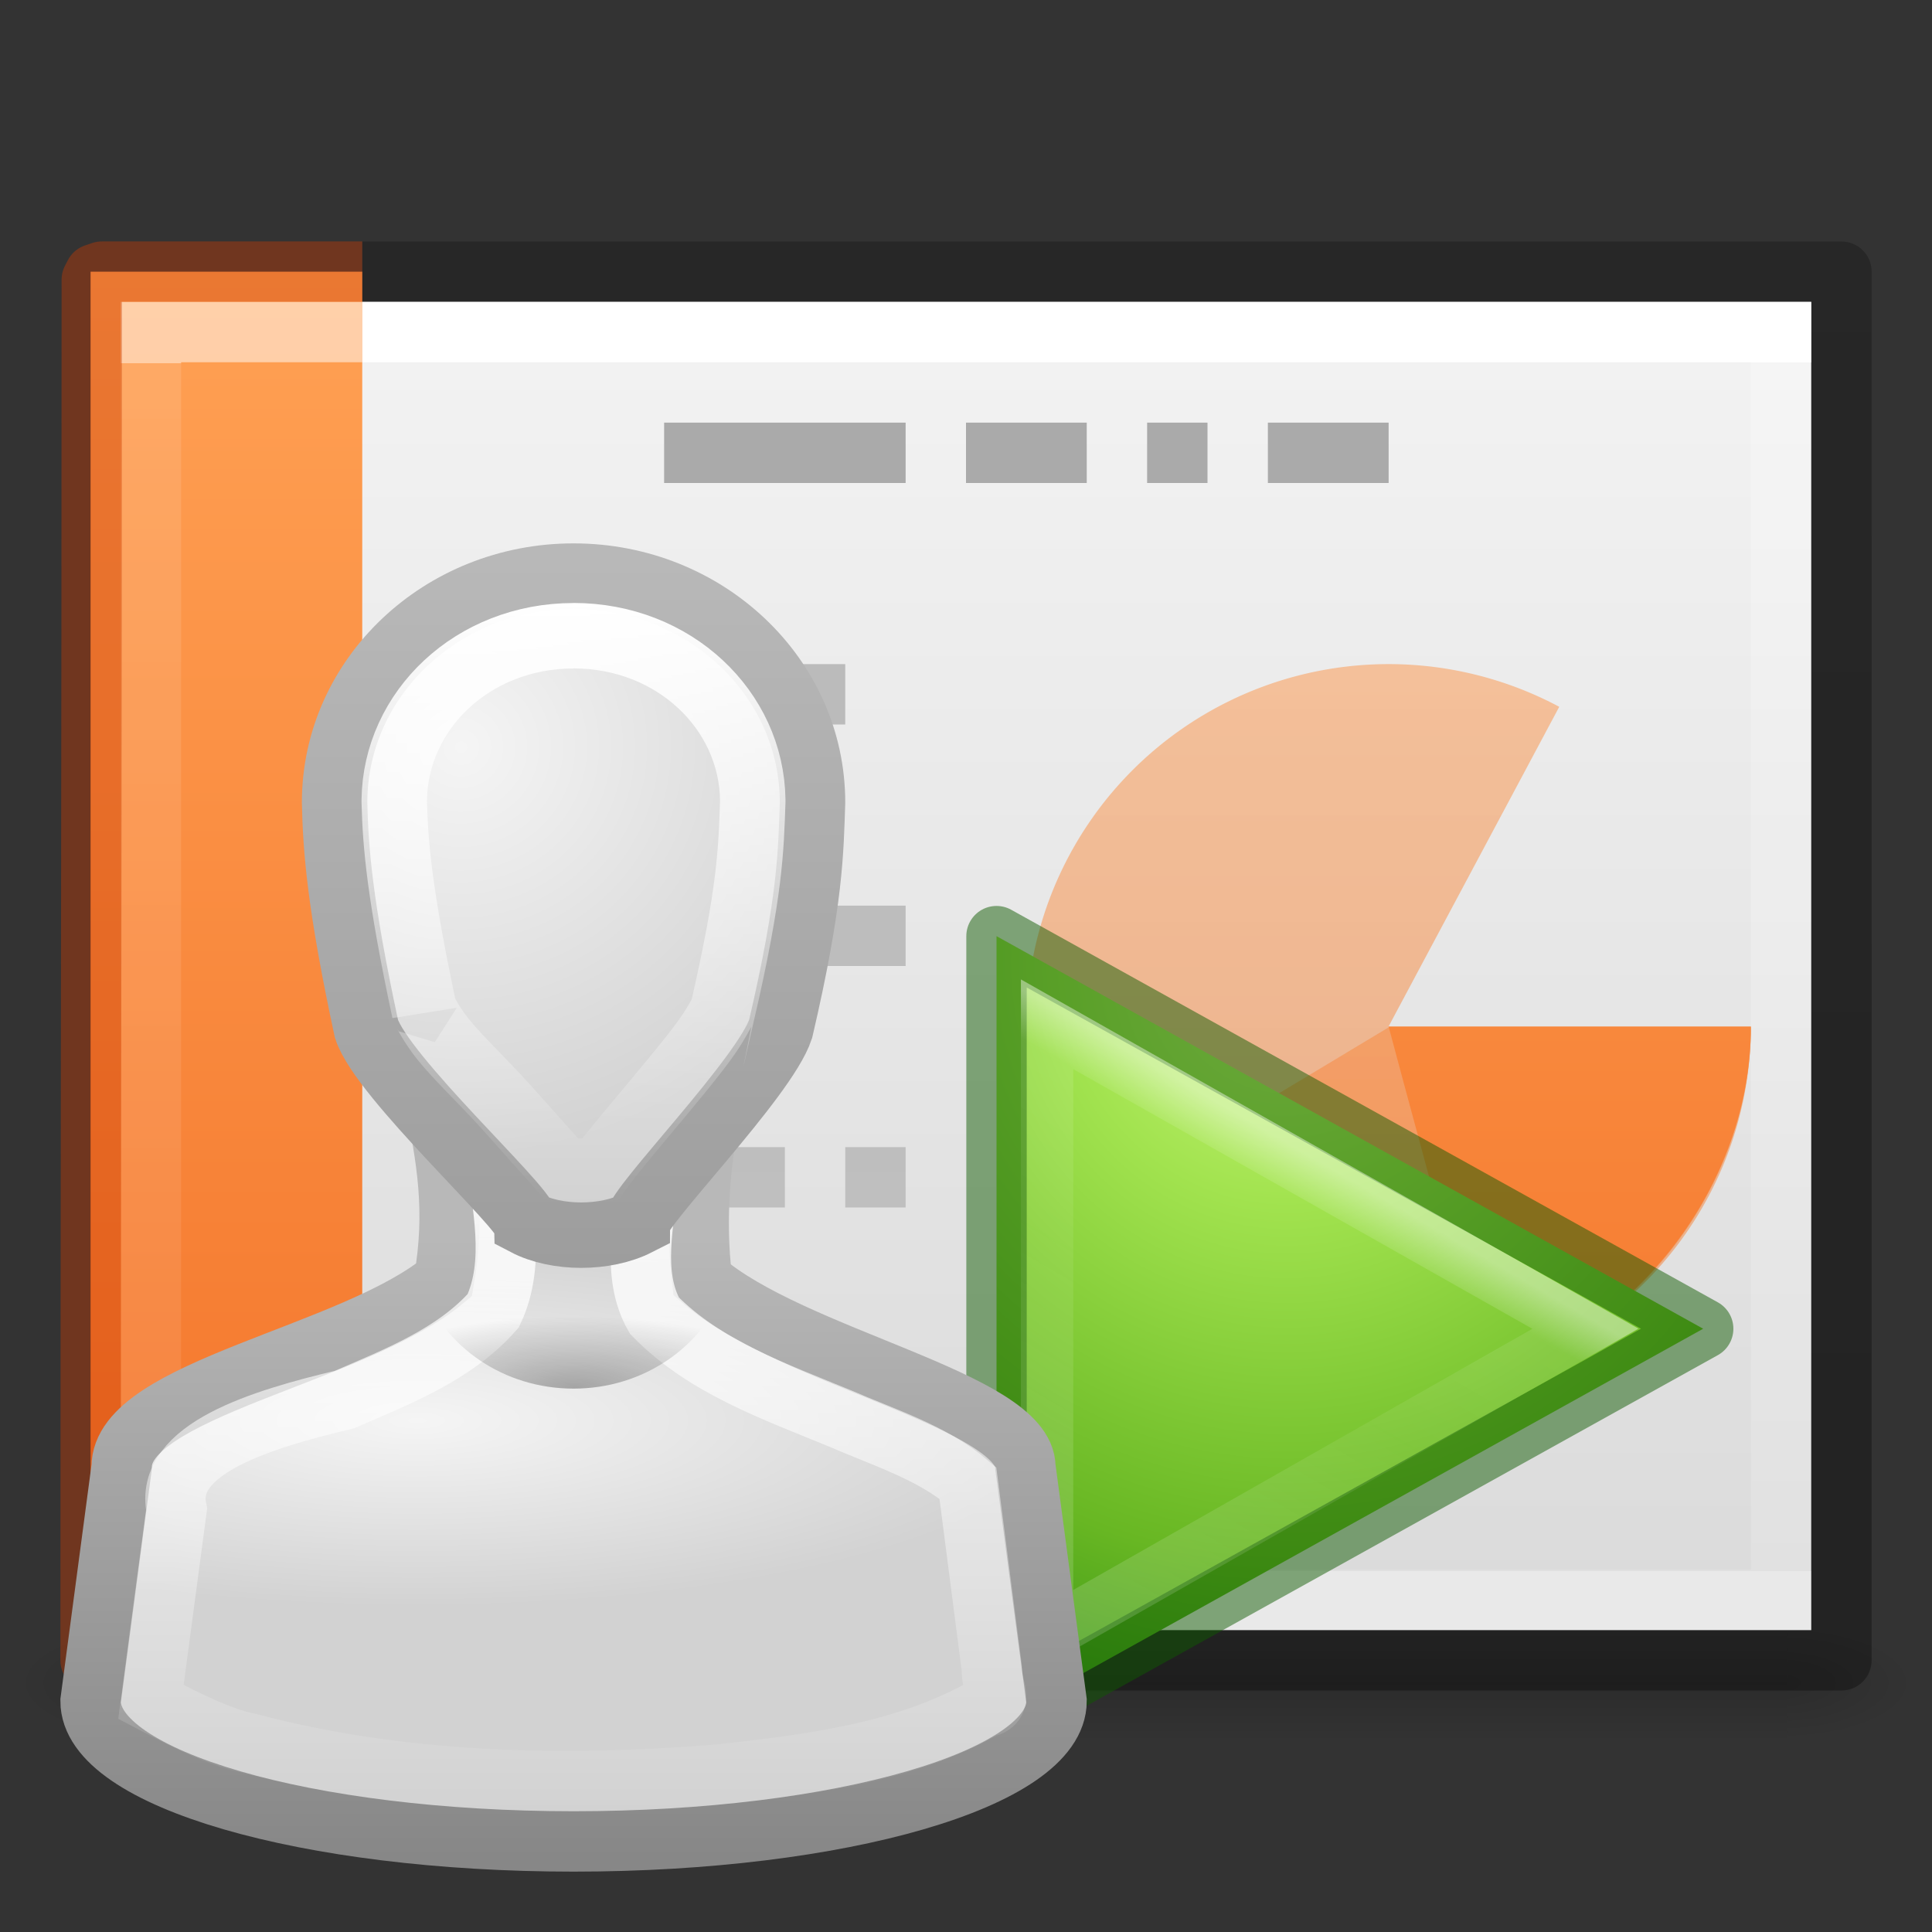 <svg height="32" width="32" xmlns="http://www.w3.org/2000/svg" xmlns:xlink="http://www.w3.org/1999/xlink"><rect width="100%" height="100%" fill="#333333" stroke="none"/><radialGradient id="a" cx="26.376" cy="12.313" gradientTransform="matrix(.866 -.071 .068 .849 -16.04 3.795)" gradientUnits="userSpaceOnUse" r="8" xlink:href="#b"/><linearGradient id="b"><stop offset="0" stop-color="#f5f5f5"/><stop offset="1" stop-color="#d2d2d2"/></linearGradient><linearGradient id="c" gradientTransform="matrix(.528 0 0 .536 -6.33 6.596)" gradientUnits="userSpaceOnUse" x1="30" x2="30" xlink:href="#d" y1="5" y2="44.679"/><linearGradient id="d"><stop offset="0" stop-color="#b8b8b8"/><stop offset="1" stop-color="#878787"/></linearGradient><radialGradient id="e" cx="30" cy="33.188" gradientTransform="matrix(.815 0 0 .253 -14.948 14.59)" gradientUnits="userSpaceOnUse" r="4.688" xlink:href="#l"/><linearGradient id="f" gradientTransform="matrix(.528 0 0 .536 -6.33 6.596)" gradientUnits="userSpaceOnUse" x1="30" x2="30" xlink:href="#g" y1="6.334" y2="24.913"/><linearGradient id="g"><stop offset="0" stop-color="#fff"/><stop offset="1" stop-color="#fff" stop-opacity="0"/></linearGradient><radialGradient id="h" cx="25" cy="28.66" gradientTransform="matrix(.677 0 0 .193 -10.016 17.998)" gradientUnits="userSpaceOnUse" r="16" xlink:href="#b"/><linearGradient id="i" gradientTransform="matrix(.516 0 0 .517 -5.984 7.508)" gradientUnits="userSpaceOnUse" x1="30" x2="30" xlink:href="#d" y1="25.085" y2="45"/><linearGradient id="j" gradientTransform="matrix(.516 0 0 .517 -5.984 7.508)" gradientUnits="userSpaceOnUse" x1="29.996" x2="29.996" xlink:href="#g" y1="21.44" y2="43.531"/><linearGradient id="k"><stop offset="0" stop-color="#fff"/><stop offset="0" stop-color="#fff" stop-opacity=".235"/><stop offset="1" stop-color="#fff" stop-opacity=".157"/><stop offset="1" stop-color="#fff" stop-opacity=".392"/></linearGradient><linearGradient id="l"><stop offset="0"/><stop offset="1" stop-opacity="0"/></linearGradient><linearGradient id="m" gradientTransform="matrix(.73 0 0 .568 -1.515 2.378)" gradientUnits="userSpaceOnUse" x1="24.001" x2="24.001" xlink:href="#k" y1="6.381" y2="41.619"/><linearGradient id="n" gradientTransform="matrix(.8 0 0 .478 -3.2 3.794)" gradientUnits="userSpaceOnUse" x1="25.132" x2="25.132" y1=".985" y2="47.013"><stop offset="0" stop-color="#f4f4f4"/><stop offset="1" stop-color="#dbdbdb"/></linearGradient><radialGradient id="o" cx="605.714" cy="486.648" gradientTransform="matrix(.019 0 0 .008 17.982 23.98)" gradientUnits="userSpaceOnUse" r="117.143" xlink:href="#l"/><radialGradient id="p" cx="605.714" cy="486.648" gradientTransform="matrix(-.019 0 0 .008 14.018 23.98)" gradientUnits="userSpaceOnUse" r="117.143" xlink:href="#l"/><linearGradient id="q" gradientTransform="matrix(.056 0 0 .008 -4.36 23.98)" gradientUnits="userSpaceOnUse" x1="302.857" x2="302.857" y1="366.648" y2="609.505"><stop offset="0" stop-opacity="0"/><stop offset=".5"/><stop offset="1" stop-opacity="0"/></linearGradient><linearGradient id="r" gradientTransform="matrix(.669 0 0 .568 -1.18 2.378)" gradientUnits="userSpaceOnUse" x1="9.61" x2="9.61" xlink:href="#k" y1="6.395" y2="41.619"/><linearGradient id="s" gradientTransform="matrix(1.339 0 0 -1.983 -11.354 93.863)" gradientUnits="userSpaceOnUse" x1="22.004" x2="22.004" y1="63.218" y2="25.647"><stop offset="0" stop-color="#aaa"/><stop offset="1" stop-color="#c8c8c8"/></linearGradient><linearGradient id="t" gradientTransform="matrix(.741 0 0 .468 46.925 2.682)" gradientUnits="userSpaceOnUse" x1="-51.786" x2="-51.786" y1="50.786" y2="2.906"><stop offset="0" stop-opacity=".318"/><stop offset="1" stop-opacity=".24"/></linearGradient><linearGradient id="u" gradientUnits="userSpaceOnUse" x1="4.334" x2="4.334" y1="4.526" y2="27.474"><stop offset="0" stop-color="#ffa154"/><stop offset="1" stop-color="#f37329"/></linearGradient><radialGradient id="v" cx="22.389" cy="21.971" gradientTransform="matrix(.179 2.374 -2.241 .169 68.232 -39.835)" gradientUnits="userSpaceOnUse" r="7.25"><stop offset="0" stop-color="#cdf87e"/><stop offset=".262" stop-color="#a2e34f"/><stop offset=".661" stop-color="#68b723"/><stop offset="1" stop-color="#1d7e0d"/></radialGradient><linearGradient id="w" gradientUnits="userSpaceOnUse" x1="24.075" x2="19.162" y1="21.045" y2="29.53"><stop offset="0" stop-color="#fff"/><stop offset=".083" stop-color="#fff" stop-opacity=".235"/><stop offset=".392" stop-color="#fff" stop-opacity=".157"/><stop offset="1" stop-color="#fff" stop-opacity=".392"/></linearGradient><path d="m2.4 27h27.2v2h-27.2z" fill="url(#q)" opacity=".15"/><path d="m2.4 27v2c-.993.004-2.4-.448-2.4-1s1.108-1 2.4-1z" fill="url(#p)" opacity=".15"/><path d="m29.6 27v2c.993.004 2.4-.448 2.4-1s-1.108-1-2.4-1z" fill="url(#o)" opacity=".15"/><path d="m2 5h28v22h-28z" fill="url(#n)"/><path d="m29.5 26.5h-27v-21h27z" fill="none" stroke="url(#m)" stroke-linecap="round"/><path d="m6 27.5h-4.5v-23h4.5" fill="url(#u)"/><path d="m5.5 26.5h-3v-21h3" fill="none" opacity=".5" stroke="url(#r)" stroke-linecap="square"/><path d="m11 7.5h4m1 0h2m1 0h1m1 0h2" fill="none" stroke="#aaa"/><path d="m7 24v-1h2v1zm3 0v-1h6v1zm-3-4v-1h3v1zm4 0v-1h2v1zm3 0v-1h1v1zm-7-4v-1h3v1zm4 0v-1h1v1zm2 0v-1h2v1zm-6-4v-1h3v1zm4 0v-1h3v1z" fill="url(#s)"/><path d="m29 17a6 6 0 1 1 -3.174-5.293l-2.826 5.293z" fill="url(#u)" opacity=".5"/><path d="m29 17.017c0 2.602-1.892 5.09-4.4 5.783-2.506.694-5.407-.466-6.745-2.697-.01.01 5.145-3.086 5.145-3.086z" fill="url(#u)" opacity=".5"/><path d="m6 27.5h24.5v-23h-24.5" fill="none" stroke="url(#t)" stroke-linejoin="round"/><path d="m6 27.5h-4.5c0-7.093.02-15.35.02-22.868l.048-.093.118-.04h4.314" fill="none" opacity=".4" stroke="#cc3b02" stroke-linejoin="round"/><path d="m29 17.004c0 2.6-1.892 5.088-4.4 5.782-.058-.01-1.6-5.782-1.6-5.782z" fill="url(#u)"/><g stroke-linecap="round"><path d="m17.5 31.5v-15l13.5 7.5z" style="fill-rule:evenodd;stroke:#0f5a00;stroke-linejoin:round;stroke-opacity:.49;stroke-width:1.154;fill:url(#v)" transform="matrix(.867 0 0 .867 1.333 1.2)"/><path d="m18.466 29.85v-11.666l10.284 5.816z" fill="none" opacity=".41" stroke="url(#w)" transform="matrix(.867 0 0 .867 1.333 1.2)"/></g><path d="m7.177 18.1c.238 1.125.37 1.975.178 3.1-1.502 1.248-5.345 1.808-5.34 3.1l-.515 3.875c0 1.284 3.582 2.325 8 2.325s8-1.04 8-2.325l-.516-3.875c-.006-1.106-3.87-1.808-5.355-3.1-.128-1.044-.027-2.056.193-3.1z" fill="url(#h)" stroke="url(#i)"/><path d="m8.22 19.094c.086.856.334 1.8-.05 2.616-.642.728-1.594 1.093-2.467 1.472-1.38.328-2.99.818-2.778 1.816l-.425 3.19c.306.16 1.08.584 1.625.687 2.52.667 5.168.725 7.755.52 1.512-.167 3.09-.353 4.433-1.114.335-.072.107-.315.114-.654l-.396-3.064c-.586-.502-1.39-.753-2.105-1.064-1.083-.447-2.252-.853-3.087-1.708-.392-.69-.162-1.54-.107-2.287.26-.528-.223-.4-.552-.41z" fill="none" stroke="url(#j)"/><path d="m9.5 9.542c-2.186 0-3.958 1.68-3.958 3.75.017.767.082 1.677.528 3.75.264.804 2.617 2.947 2.638 3.215.512.268 1.32.268 1.847 0 0-.268 2.11-2.41 2.375-3.215.502-2.154.5-2.946.528-3.75 0-2.07-1.772-3.75-3.958-3.75z" fill="url(#a)" stroke="url(#c)" stroke-width="1.084"/><path d="m7 21.35c.366.96 1.343 1.65 2.5 1.65s2.134-.69 2.5-1.65z" fill="url(#e)" opacity=".3"/><path d="m9.5 10.53c-1.667 0-2.95 1.232-2.97 2.72v.03c.018.71.087 1.53.5 3.47-.004-.037.098.204.314.47.232.284.566.607.875.936.307.33.598.67.842.938.095.103.172.187.25.28.167.036.416.033.626 0 .06-.083.114-.158.187-.25.218-.27.474-.575.75-.905.276-.332.57-.683.78-.97.2-.268.31-.503.314-.5.46-2 .472-2.67.5-3.47v-.03c-.02-1.488-1.303-2.72-2.97-2.72z" fill="none" stroke="url(#f)" stroke-width="1.084"/></svg>